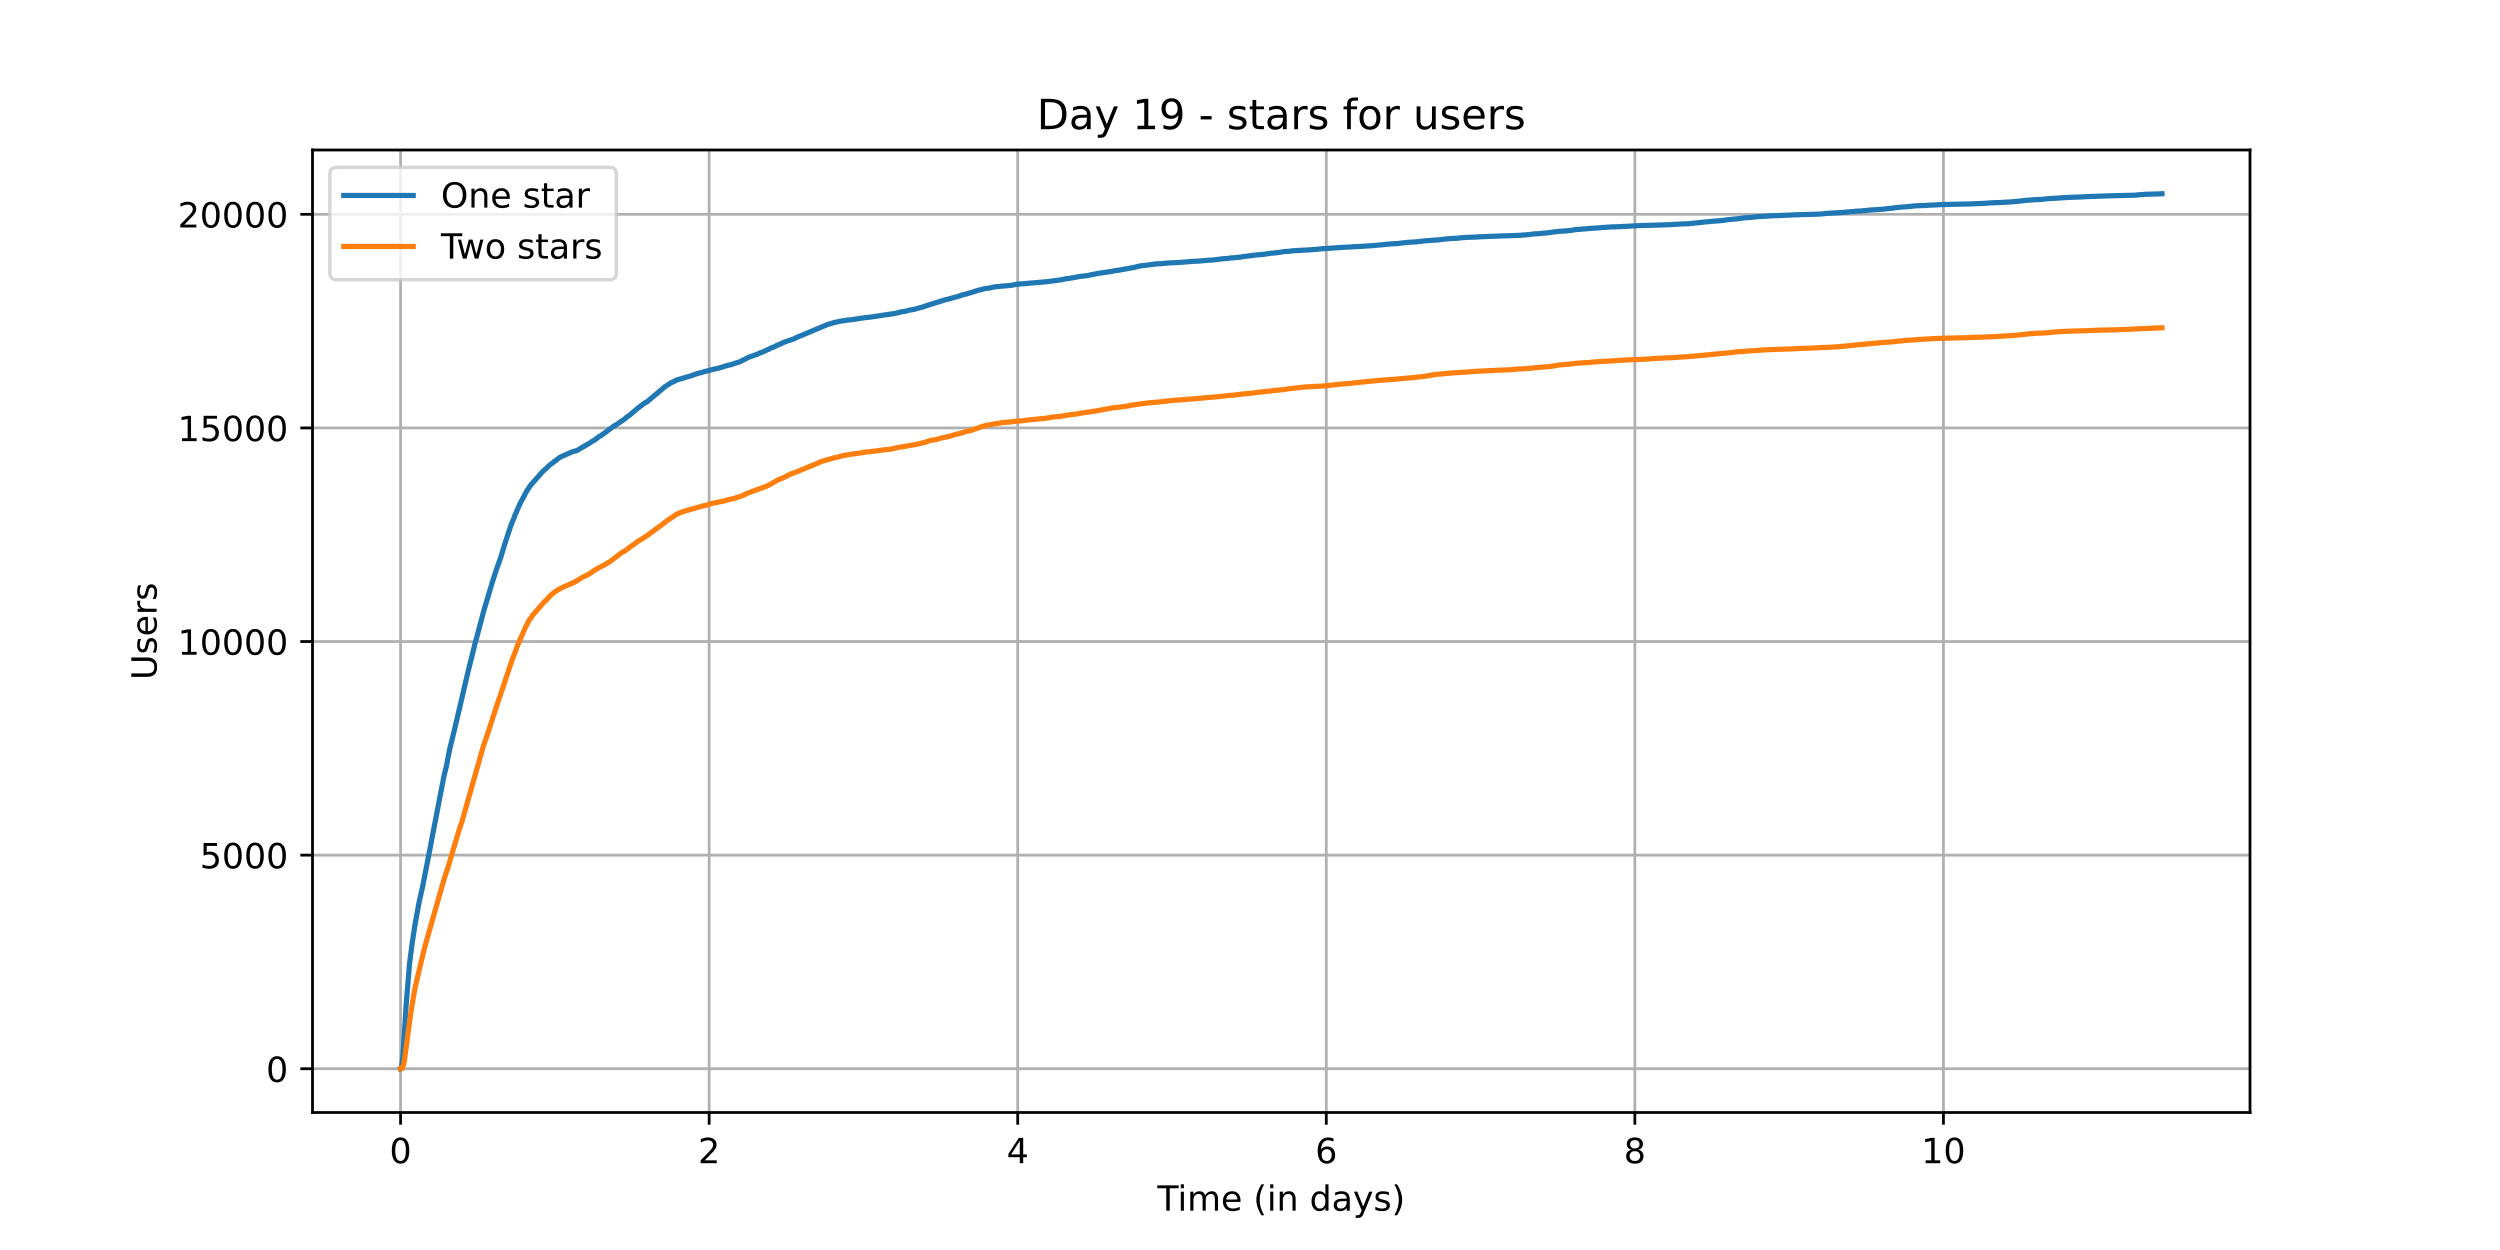 <?xml version="1.0" encoding="utf-8" standalone="no"?>
<!DOCTYPE svg PUBLIC "-//W3C//DTD SVG 1.1//EN"
  "http://www.w3.org/Graphics/SVG/1.1/DTD/svg11.dtd">
<!-- Created with matplotlib (https://matplotlib.org/) -->
<svg height="360pt" version="1.1" viewBox="0 0 720 360" width="720pt" xmlns="http://www.w3.org/2000/svg" xmlns:xlink="http://www.w3.org/1999/xlink">
 <defs>
  <style type="text/css">*{stroke-linecap:butt;stroke-linejoin:round;}</style>
 </defs>
 <g id="figure_1">
  <g id="patch_1">
   <path d="M 0 360 
L 720 360 
L 720 0 
L 0 0 
z
" style="fill:#ffffff;"/>
  </g>
  <g id="axes_1">
   <g id="patch_2">
    <path d="M 90 320.4 
L 648 320.4 
L 648 43.2 
L 90 43.2 
z
" style="fill:#ffffff;"/>
   </g>
   <g id="matplotlib.axis_1">
    <g id="xtick_1">
     <g id="line2d_1">
      <path clip-path="url(#p261e114bd3)" d="M 115.364 320.4 
L 115.364 43.2 
" style="fill:none;stroke:#b0b0b0;stroke-linecap:square;stroke-width:0.8;"/>
     </g>
     <g id="line2d_2">
      <defs>
       <path d="M 0 0 
L 0 3.5 
" id="m11e924bb83" style="stroke:#000000;stroke-width:0.8;"/>
      </defs>
      <g>
       <use style="stroke:#000000;stroke-width:0.8;" x="115.364" xlink:href="#m11e924bb83" y="320.4"/>
      </g>
     </g>
     <g id="text_1">
      <!-- 0 -->
      <g transform="translate(112.182 334.998)scale(0.1 -0.1)">
       <defs>
        <path d="M 31.781 66.406 
Q 24.172 66.406 20.328 58.906 
Q 16.5 51.422 16.5 36.375 
Q 16.5 21.391 20.328 13.891 
Q 24.172 6.391 31.781 6.391 
Q 39.453 6.391 43.281 13.891 
Q 47.125 21.391 47.125 36.375 
Q 47.125 51.422 43.281 58.906 
Q 39.453 66.406 31.781 66.406 
z
M 31.781 74.219 
Q 44.047 74.219 50.516 64.516 
Q 56.984 54.828 56.984 36.375 
Q 56.984 17.969 50.516 8.266 
Q 44.047 -1.422 31.781 -1.422 
Q 19.531 -1.422 13.062 8.266 
Q 6.594 17.969 6.594 36.375 
Q 6.594 54.828 13.062 64.516 
Q 19.531 74.219 31.781 74.219 
z
" id="DejaVuSans-48"/>
       </defs>
       <use xlink:href="#DejaVuSans-48"/>
      </g>
     </g>
    </g>
    <g id="xtick_2">
     <g id="line2d_3">
      <path clip-path="url(#p261e114bd3)" d="M 204.232 320.4 
L 204.232 43.2 
" style="fill:none;stroke:#b0b0b0;stroke-linecap:square;stroke-width:0.8;"/>
     </g>
     <g id="line2d_4">
      <g>
       <use style="stroke:#000000;stroke-width:0.8;" x="204.232" xlink:href="#m11e924bb83" y="320.4"/>
      </g>
     </g>
     <g id="text_2">
      <!-- 2 -->
      <g transform="translate(201.051 334.998)scale(0.1 -0.1)">
       <defs>
        <path d="M 19.188 8.297 
L 53.609 8.297 
L 53.609 0 
L 7.328 0 
L 7.328 8.297 
Q 12.938 14.109 22.625 23.891 
Q 32.328 33.688 34.812 36.531 
Q 39.547 41.844 41.422 45.531 
Q 43.312 49.219 43.312 52.781 
Q 43.312 58.594 39.234 62.25 
Q 35.156 65.922 28.609 65.922 
Q 23.969 65.922 18.812 64.312 
Q 13.672 62.703 7.812 59.422 
L 7.812 69.391 
Q 13.766 71.781 18.938 73 
Q 24.125 74.219 28.422 74.219 
Q 39.75 74.219 46.484 68.547 
Q 53.219 62.891 53.219 53.422 
Q 53.219 48.922 51.531 44.891 
Q 49.859 40.875 45.406 35.406 
Q 44.188 33.984 37.641 27.219 
Q 31.109 20.453 19.188 8.297 
z
" id="DejaVuSans-50"/>
       </defs>
       <use xlink:href="#DejaVuSans-50"/>
      </g>
     </g>
    </g>
    <g id="xtick_3">
     <g id="line2d_5">
      <path clip-path="url(#p261e114bd3)" d="M 293.101 320.4 
L 293.101 43.2 
" style="fill:none;stroke:#b0b0b0;stroke-linecap:square;stroke-width:0.8;"/>
     </g>
     <g id="line2d_6">
      <g>
       <use style="stroke:#000000;stroke-width:0.8;" x="293.101" xlink:href="#m11e924bb83" y="320.4"/>
      </g>
     </g>
     <g id="text_3">
      <!-- 4 -->
      <g transform="translate(289.92 334.998)scale(0.1 -0.1)">
       <defs>
        <path d="M 37.797 64.312 
L 12.891 25.391 
L 37.797 25.391 
z
M 35.203 72.906 
L 47.609 72.906 
L 47.609 25.391 
L 58.016 25.391 
L 58.016 17.188 
L 47.609 17.188 
L 47.609 0 
L 37.797 0 
L 37.797 17.188 
L 4.891 17.188 
L 4.891 26.703 
z
" id="DejaVuSans-52"/>
       </defs>
       <use xlink:href="#DejaVuSans-52"/>
      </g>
     </g>
    </g>
    <g id="xtick_4">
     <g id="line2d_7">
      <path clip-path="url(#p261e114bd3)" d="M 381.97 320.4 
L 381.97 43.2 
" style="fill:none;stroke:#b0b0b0;stroke-linecap:square;stroke-width:0.8;"/>
     </g>
     <g id="line2d_8">
      <g>
       <use style="stroke:#000000;stroke-width:0.8;" x="381.97" xlink:href="#m11e924bb83" y="320.4"/>
      </g>
     </g>
     <g id="text_4">
      <!-- 6 -->
      <g transform="translate(378.789 334.998)scale(0.1 -0.1)">
       <defs>
        <path d="M 33.016 40.375 
Q 26.375 40.375 22.484 35.828 
Q 18.609 31.297 18.609 23.391 
Q 18.609 15.531 22.484 10.953 
Q 26.375 6.391 33.016 6.391 
Q 39.656 6.391 43.531 10.953 
Q 47.406 15.531 47.406 23.391 
Q 47.406 31.297 43.531 35.828 
Q 39.656 40.375 33.016 40.375 
z
M 52.594 71.297 
L 52.594 62.312 
Q 48.875 64.062 45.094 64.984 
Q 41.312 65.922 37.594 65.922 
Q 27.828 65.922 22.672 59.328 
Q 17.531 52.734 16.797 39.406 
Q 19.672 43.656 24.016 45.922 
Q 28.375 48.188 33.594 48.188 
Q 44.578 48.188 50.953 41.516 
Q 57.328 34.859 57.328 23.391 
Q 57.328 12.156 50.688 5.359 
Q 44.047 -1.422 33.016 -1.422 
Q 20.359 -1.422 13.672 8.266 
Q 6.984 17.969 6.984 36.375 
Q 6.984 53.656 15.188 63.938 
Q 23.391 74.219 37.203 74.219 
Q 40.922 74.219 44.703 73.484 
Q 48.484 72.75 52.594 71.297 
z
" id="DejaVuSans-54"/>
       </defs>
       <use xlink:href="#DejaVuSans-54"/>
      </g>
     </g>
    </g>
    <g id="xtick_5">
     <g id="line2d_9">
      <path clip-path="url(#p261e114bd3)" d="M 470.839 320.4 
L 470.839 43.2 
" style="fill:none;stroke:#b0b0b0;stroke-linecap:square;stroke-width:0.8;"/>
     </g>
     <g id="line2d_10">
      <g>
       <use style="stroke:#000000;stroke-width:0.8;" x="470.839" xlink:href="#m11e924bb83" y="320.4"/>
      </g>
     </g>
     <g id="text_5">
      <!-- 8 -->
      <g transform="translate(467.658 334.998)scale(0.1 -0.1)">
       <defs>
        <path d="M 31.781 34.625 
Q 24.75 34.625 20.719 30.859 
Q 16.703 27.094 16.703 20.516 
Q 16.703 13.922 20.719 10.156 
Q 24.75 6.391 31.781 6.391 
Q 38.812 6.391 42.859 10.172 
Q 46.922 13.969 46.922 20.516 
Q 46.922 27.094 42.891 30.859 
Q 38.875 34.625 31.781 34.625 
z
M 21.922 38.812 
Q 15.578 40.375 12.031 44.719 
Q 8.5 49.078 8.5 55.328 
Q 8.5 64.062 14.719 69.141 
Q 20.953 74.219 31.781 74.219 
Q 42.672 74.219 48.875 69.141 
Q 55.078 64.062 55.078 55.328 
Q 55.078 49.078 51.531 44.719 
Q 48 40.375 41.703 38.812 
Q 48.828 37.156 52.797 32.312 
Q 56.781 27.484 56.781 20.516 
Q 56.781 9.906 50.312 4.234 
Q 43.844 -1.422 31.781 -1.422 
Q 19.734 -1.422 13.25 4.234 
Q 6.781 9.906 6.781 20.516 
Q 6.781 27.484 10.781 32.312 
Q 14.797 37.156 21.922 38.812 
z
M 18.312 54.391 
Q 18.312 48.734 21.844 45.562 
Q 25.391 42.391 31.781 42.391 
Q 38.141 42.391 41.719 45.562 
Q 45.312 48.734 45.312 54.391 
Q 45.312 60.062 41.719 63.234 
Q 38.141 66.406 31.781 66.406 
Q 25.391 66.406 21.844 63.234 
Q 18.312 60.062 18.312 54.391 
z
" id="DejaVuSans-56"/>
       </defs>
       <use xlink:href="#DejaVuSans-56"/>
      </g>
     </g>
    </g>
    <g id="xtick_6">
     <g id="line2d_11">
      <path clip-path="url(#p261e114bd3)" d="M 559.708 320.4 
L 559.708 43.2 
" style="fill:none;stroke:#b0b0b0;stroke-linecap:square;stroke-width:0.8;"/>
     </g>
     <g id="line2d_12">
      <g>
       <use style="stroke:#000000;stroke-width:0.8;" x="559.708" xlink:href="#m11e924bb83" y="320.4"/>
      </g>
     </g>
     <g id="text_6">
      <!-- 10 -->
      <g transform="translate(553.345 334.998)scale(0.1 -0.1)">
       <defs>
        <path d="M 12.406 8.297 
L 28.516 8.297 
L 28.516 63.922 
L 10.984 60.406 
L 10.984 69.391 
L 28.422 72.906 
L 38.281 72.906 
L 38.281 8.297 
L 54.391 8.297 
L 54.391 0 
L 12.406 0 
z
" id="DejaVuSans-49"/>
       </defs>
       <use xlink:href="#DejaVuSans-49"/>
       <use x="63.623" xlink:href="#DejaVuSans-48"/>
      </g>
     </g>
    </g>
    <g id="text_7">
     <!-- Time (in days) -->
     <g transform="translate(333.327 348.677)scale(0.1 -0.1)">
      <defs>
       <path d="M -0.297 72.906 
L 61.375 72.906 
L 61.375 64.594 
L 35.5 64.594 
L 35.5 0 
L 25.594 0 
L 25.594 64.594 
L -0.297 64.594 
z
" id="DejaVuSans-84"/>
       <path d="M 9.422 54.688 
L 18.406 54.688 
L 18.406 0 
L 9.422 0 
z
M 9.422 75.984 
L 18.406 75.984 
L 18.406 64.594 
L 9.422 64.594 
z
" id="DejaVuSans-105"/>
       <path d="M 52 44.188 
Q 55.375 50.25 60.062 53.125 
Q 64.75 56 71.094 56 
Q 79.641 56 84.281 50.016 
Q 88.922 44.047 88.922 33.016 
L 88.922 0 
L 79.891 0 
L 79.891 32.719 
Q 79.891 40.578 77.094 44.375 
Q 74.312 48.188 68.609 48.188 
Q 61.625 48.188 57.562 43.547 
Q 53.516 38.922 53.516 30.906 
L 53.516 0 
L 44.484 0 
L 44.484 32.719 
Q 44.484 40.625 41.703 44.406 
Q 38.922 48.188 33.109 48.188 
Q 26.219 48.188 22.156 43.531 
Q 18.109 38.875 18.109 30.906 
L 18.109 0 
L 9.078 0 
L 9.078 54.688 
L 18.109 54.688 
L 18.109 46.188 
Q 21.188 51.219 25.484 53.609 
Q 29.781 56 35.688 56 
Q 41.656 56 45.828 52.969 
Q 50 49.953 52 44.188 
z
" id="DejaVuSans-109"/>
       <path d="M 56.203 29.594 
L 56.203 25.203 
L 14.891 25.203 
Q 15.484 15.922 20.484 11.062 
Q 25.484 6.203 34.422 6.203 
Q 39.594 6.203 44.453 7.469 
Q 49.312 8.734 54.109 11.281 
L 54.109 2.781 
Q 49.266 0.734 44.188 -0.344 
Q 39.109 -1.422 33.891 -1.422 
Q 20.797 -1.422 13.156 6.188 
Q 5.516 13.812 5.516 26.812 
Q 5.516 40.234 12.766 48.109 
Q 20.016 56 32.328 56 
Q 43.359 56 49.781 48.891 
Q 56.203 41.797 56.203 29.594 
z
M 47.219 32.234 
Q 47.125 39.594 43.094 43.984 
Q 39.062 48.391 32.422 48.391 
Q 24.906 48.391 20.391 44.141 
Q 15.875 39.891 15.188 32.172 
z
" id="DejaVuSans-101"/>
       <path id="DejaVuSans-32"/>
       <path d="M 31 75.875 
Q 24.469 64.656 21.281 53.656 
Q 18.109 42.672 18.109 31.391 
Q 18.109 20.125 21.312 9.062 
Q 24.516 -2 31 -13.188 
L 23.188 -13.188 
Q 15.875 -1.703 12.234 9.375 
Q 8.594 20.453 8.594 31.391 
Q 8.594 42.281 12.203 53.312 
Q 15.828 64.359 23.188 75.875 
z
" id="DejaVuSans-40"/>
       <path d="M 54.891 33.016 
L 54.891 0 
L 45.906 0 
L 45.906 32.719 
Q 45.906 40.484 42.875 44.328 
Q 39.844 48.188 33.797 48.188 
Q 26.516 48.188 22.312 43.547 
Q 18.109 38.922 18.109 30.906 
L 18.109 0 
L 9.078 0 
L 9.078 54.688 
L 18.109 54.688 
L 18.109 46.188 
Q 21.344 51.125 25.703 53.562 
Q 30.078 56 35.797 56 
Q 45.219 56 50.047 50.172 
Q 54.891 44.344 54.891 33.016 
z
" id="DejaVuSans-110"/>
       <path d="M 45.406 46.391 
L 45.406 75.984 
L 54.391 75.984 
L 54.391 0 
L 45.406 0 
L 45.406 8.203 
Q 42.578 3.328 38.25 0.953 
Q 33.938 -1.422 27.875 -1.422 
Q 17.969 -1.422 11.734 6.484 
Q 5.516 14.406 5.516 27.297 
Q 5.516 40.188 11.734 48.094 
Q 17.969 56 27.875 56 
Q 33.938 56 38.25 53.625 
Q 42.578 51.266 45.406 46.391 
z
M 14.797 27.297 
Q 14.797 17.391 18.875 11.75 
Q 22.953 6.109 30.078 6.109 
Q 37.203 6.109 41.297 11.75 
Q 45.406 17.391 45.406 27.297 
Q 45.406 37.203 41.297 42.844 
Q 37.203 48.484 30.078 48.484 
Q 22.953 48.484 18.875 42.844 
Q 14.797 37.203 14.797 27.297 
z
" id="DejaVuSans-100"/>
       <path d="M 34.281 27.484 
Q 23.391 27.484 19.188 25 
Q 14.984 22.516 14.984 16.5 
Q 14.984 11.719 18.141 8.906 
Q 21.297 6.109 26.703 6.109 
Q 34.188 6.109 38.703 11.406 
Q 43.219 16.703 43.219 25.484 
L 43.219 27.484 
z
M 52.203 31.203 
L 52.203 0 
L 43.219 0 
L 43.219 8.297 
Q 40.141 3.328 35.547 0.953 
Q 30.953 -1.422 24.312 -1.422 
Q 15.922 -1.422 10.953 3.297 
Q 6 8.016 6 15.922 
Q 6 25.141 12.172 29.828 
Q 18.359 34.516 30.609 34.516 
L 43.219 34.516 
L 43.219 35.406 
Q 43.219 41.609 39.141 45 
Q 35.062 48.391 27.688 48.391 
Q 23 48.391 18.547 47.266 
Q 14.109 46.141 10.016 43.891 
L 10.016 52.203 
Q 14.938 54.109 19.578 55.047 
Q 24.219 56 28.609 56 
Q 40.484 56 46.344 49.844 
Q 52.203 43.703 52.203 31.203 
z
" id="DejaVuSans-97"/>
       <path d="M 32.172 -5.078 
Q 28.375 -14.844 24.75 -17.812 
Q 21.141 -20.797 15.094 -20.797 
L 7.906 -20.797 
L 7.906 -13.281 
L 13.188 -13.281 
Q 16.891 -13.281 18.938 -11.516 
Q 21 -9.766 23.484 -3.219 
L 25.094 0.875 
L 2.984 54.688 
L 12.5 54.688 
L 29.594 11.922 
L 46.688 54.688 
L 56.203 54.688 
z
" id="DejaVuSans-121"/>
       <path d="M 44.281 53.078 
L 44.281 44.578 
Q 40.484 46.531 36.375 47.5 
Q 32.281 48.484 27.875 48.484 
Q 21.188 48.484 17.844 46.438 
Q 14.5 44.391 14.5 40.281 
Q 14.5 37.156 16.891 35.375 
Q 19.281 33.594 26.516 31.984 
L 29.594 31.297 
Q 39.156 29.25 43.188 25.516 
Q 47.219 21.781 47.219 15.094 
Q 47.219 7.469 41.188 3.016 
Q 35.156 -1.422 24.609 -1.422 
Q 20.219 -1.422 15.453 -0.562 
Q 10.688 0.297 5.422 2 
L 5.422 11.281 
Q 10.406 8.688 15.234 7.391 
Q 20.062 6.109 24.812 6.109 
Q 31.156 6.109 34.562 8.281 
Q 37.984 10.453 37.984 14.406 
Q 37.984 18.062 35.516 20.016 
Q 33.062 21.969 24.703 23.781 
L 21.578 24.516 
Q 13.234 26.266 9.516 29.906 
Q 5.812 33.547 5.812 39.891 
Q 5.812 47.609 11.281 51.797 
Q 16.75 56 26.812 56 
Q 31.781 56 36.172 55.266 
Q 40.578 54.547 44.281 53.078 
z
" id="DejaVuSans-115"/>
       <path d="M 8.016 75.875 
L 15.828 75.875 
Q 23.141 64.359 26.781 53.312 
Q 30.422 42.281 30.422 31.391 
Q 30.422 20.453 26.781 9.375 
Q 23.141 -1.703 15.828 -13.188 
L 8.016 -13.188 
Q 14.5 -2 17.703 9.062 
Q 20.906 20.125 20.906 31.391 
Q 20.906 42.672 17.703 53.656 
Q 14.5 64.656 8.016 75.875 
z
" id="DejaVuSans-41"/>
      </defs>
      <use xlink:href="#DejaVuSans-84"/>
      <use x="57.959" xlink:href="#DejaVuSans-105"/>
      <use x="85.742" xlink:href="#DejaVuSans-109"/>
      <use x="183.154" xlink:href="#DejaVuSans-101"/>
      <use x="244.678" xlink:href="#DejaVuSans-32"/>
      <use x="276.465" xlink:href="#DejaVuSans-40"/>
      <use x="315.479" xlink:href="#DejaVuSans-105"/>
      <use x="343.262" xlink:href="#DejaVuSans-110"/>
      <use x="406.641" xlink:href="#DejaVuSans-32"/>
      <use x="438.428" xlink:href="#DejaVuSans-100"/>
      <use x="501.904" xlink:href="#DejaVuSans-97"/>
      <use x="563.184" xlink:href="#DejaVuSans-121"/>
      <use x="622.363" xlink:href="#DejaVuSans-115"/>
      <use x="674.463" xlink:href="#DejaVuSans-41"/>
     </g>
    </g>
   </g>
   <g id="matplotlib.axis_2">
    <g id="ytick_1">
     <g id="line2d_13">
      <path clip-path="url(#p261e114bd3)" d="M 90 307.8 
L 648 307.8 
" style="fill:none;stroke:#b0b0b0;stroke-linecap:square;stroke-width:0.8;"/>
     </g>
     <g id="line2d_14">
      <defs>
       <path d="M 0 0 
L -3.5 0 
" id="m752e7d5f6b" style="stroke:#000000;stroke-width:0.8;"/>
      </defs>
      <g>
       <use style="stroke:#000000;stroke-width:0.8;" x="90" xlink:href="#m752e7d5f6b" y="307.8"/>
      </g>
     </g>
     <g id="text_8">
      <!-- 0 -->
      <g transform="translate(76.638 311.599)scale(0.1 -0.1)">
       <use xlink:href="#DejaVuSans-48"/>
      </g>
     </g>
    </g>
    <g id="ytick_2">
     <g id="line2d_15">
      <path clip-path="url(#p261e114bd3)" d="M 90 246.28 
L 648 246.28 
" style="fill:none;stroke:#b0b0b0;stroke-linecap:square;stroke-width:0.8;"/>
     </g>
     <g id="line2d_16">
      <g>
       <use style="stroke:#000000;stroke-width:0.8;" x="90" xlink:href="#m752e7d5f6b" y="246.28"/>
      </g>
     </g>
     <g id="text_9">
      <!-- 5000 -->
      <g transform="translate(57.55 250.079)scale(0.1 -0.1)">
       <defs>
        <path d="M 10.797 72.906 
L 49.516 72.906 
L 49.516 64.594 
L 19.828 64.594 
L 19.828 46.734 
Q 21.969 47.469 24.109 47.828 
Q 26.266 48.188 28.422 48.188 
Q 40.625 48.188 47.75 41.5 
Q 54.891 34.812 54.891 23.391 
Q 54.891 11.625 47.562 5.094 
Q 40.234 -1.422 26.906 -1.422 
Q 22.312 -1.422 17.547 -0.641 
Q 12.797 0.141 7.719 1.703 
L 7.719 11.625 
Q 12.109 9.234 16.797 8.062 
Q 21.484 6.891 26.703 6.891 
Q 35.156 6.891 40.078 11.328 
Q 45.016 15.766 45.016 23.391 
Q 45.016 31 40.078 35.438 
Q 35.156 39.891 26.703 39.891 
Q 22.75 39.891 18.812 39.016 
Q 14.891 38.141 10.797 36.281 
z
" id="DejaVuSans-53"/>
       </defs>
       <use xlink:href="#DejaVuSans-53"/>
       <use x="63.623" xlink:href="#DejaVuSans-48"/>
       <use x="127.246" xlink:href="#DejaVuSans-48"/>
       <use x="190.869" xlink:href="#DejaVuSans-48"/>
      </g>
     </g>
    </g>
    <g id="ytick_3">
     <g id="line2d_17">
      <path clip-path="url(#p261e114bd3)" d="M 90 184.759 
L 648 184.759 
" style="fill:none;stroke:#b0b0b0;stroke-linecap:square;stroke-width:0.8;"/>
     </g>
     <g id="line2d_18">
      <g>
       <use style="stroke:#000000;stroke-width:0.8;" x="90" xlink:href="#m752e7d5f6b" y="184.759"/>
      </g>
     </g>
     <g id="text_10">
      <!-- 10000 -->
      <g transform="translate(51.188 188.558)scale(0.1 -0.1)">
       <use xlink:href="#DejaVuSans-49"/>
       <use x="63.623" xlink:href="#DejaVuSans-48"/>
       <use x="127.246" xlink:href="#DejaVuSans-48"/>
       <use x="190.869" xlink:href="#DejaVuSans-48"/>
       <use x="254.492" xlink:href="#DejaVuSans-48"/>
      </g>
     </g>
    </g>
    <g id="ytick_4">
     <g id="line2d_19">
      <path clip-path="url(#p261e114bd3)" d="M 90 123.239 
L 648 123.239 
" style="fill:none;stroke:#b0b0b0;stroke-linecap:square;stroke-width:0.8;"/>
     </g>
     <g id="line2d_20">
      <g>
       <use style="stroke:#000000;stroke-width:0.8;" x="90" xlink:href="#m752e7d5f6b" y="123.239"/>
      </g>
     </g>
     <g id="text_11">
      <!-- 15000 -->
      <g transform="translate(51.188 127.038)scale(0.1 -0.1)">
       <use xlink:href="#DejaVuSans-49"/>
       <use x="63.623" xlink:href="#DejaVuSans-53"/>
       <use x="127.246" xlink:href="#DejaVuSans-48"/>
       <use x="190.869" xlink:href="#DejaVuSans-48"/>
       <use x="254.492" xlink:href="#DejaVuSans-48"/>
      </g>
     </g>
    </g>
    <g id="ytick_5">
     <g id="line2d_21">
      <path clip-path="url(#p261e114bd3)" d="M 90 61.718 
L 648 61.718 
" style="fill:none;stroke:#b0b0b0;stroke-linecap:square;stroke-width:0.8;"/>
     </g>
     <g id="line2d_22">
      <g>
       <use style="stroke:#000000;stroke-width:0.8;" x="90" xlink:href="#m752e7d5f6b" y="61.718"/>
      </g>
     </g>
     <g id="text_12">
      <!-- 20000 -->
      <g transform="translate(51.188 65.517)scale(0.1 -0.1)">
       <use xlink:href="#DejaVuSans-50"/>
       <use x="63.623" xlink:href="#DejaVuSans-48"/>
       <use x="127.246" xlink:href="#DejaVuSans-48"/>
       <use x="190.869" xlink:href="#DejaVuSans-48"/>
       <use x="254.492" xlink:href="#DejaVuSans-48"/>
      </g>
     </g>
    </g>
    <g id="text_13">
     <!-- Users -->
     <g transform="translate(45.108 195.801)rotate(-90)scale(0.1 -0.1)">
      <defs>
       <path d="M 8.688 72.906 
L 18.609 72.906 
L 18.609 28.609 
Q 18.609 16.891 22.844 11.734 
Q 27.094 6.594 36.625 6.594 
Q 46.094 6.594 50.344 11.734 
Q 54.594 16.891 54.594 28.609 
L 54.594 72.906 
L 64.5 72.906 
L 64.5 27.391 
Q 64.5 13.141 57.438 5.859 
Q 50.391 -1.422 36.625 -1.422 
Q 22.797 -1.422 15.734 5.859 
Q 8.688 13.141 8.688 27.391 
z
" id="DejaVuSans-85"/>
       <path d="M 41.109 46.297 
Q 39.594 47.172 37.812 47.578 
Q 36.031 48 33.891 48 
Q 26.266 48 22.188 43.047 
Q 18.109 38.094 18.109 28.812 
L 18.109 0 
L 9.078 0 
L 9.078 54.688 
L 18.109 54.688 
L 18.109 46.188 
Q 20.953 51.172 25.484 53.578 
Q 30.031 56 36.531 56 
Q 37.453 56 38.578 55.875 
Q 39.703 55.766 41.062 55.516 
z
" id="DejaVuSans-114"/>
      </defs>
      <use xlink:href="#DejaVuSans-85"/>
      <use x="73.193" xlink:href="#DejaVuSans-115"/>
      <use x="125.293" xlink:href="#DejaVuSans-101"/>
      <use x="186.816" xlink:href="#DejaVuSans-114"/>
      <use x="227.93" xlink:href="#DejaVuSans-115"/>
     </g>
    </g>
   </g>
   <g id="line2d_23">
    <path clip-path="url(#p261e114bd3)" d="M 115.364 307.8 
L 115.576 307.726 
L 115.668 307.529 
L 116.035 304.269 
L 116.402 298.646 
L 116.953 289.651 
L 117.932 277.643 
L 118.696 271.712 
L 118.971 269.891 
L 119.339 267.43 
L 119.675 265.449 
L 120.714 259.777 
L 121.693 255.434 
L 123.864 244.323 
L 124.292 242.01 
L 125.576 235.39 
L 125.913 233.631 
L 126.433 230.887 
L 127.871 223.48 
L 128.482 220.982 
L 128.574 220.749 
L 128.971 218.46 
L 129.491 215.839 
L 130.653 211.102 
L 130.714 210.905 
L 134.934 192.868 
L 135.331 191.305 
L 135.638 190.099 
L 136.494 186.617 
L 136.769 185.485 
L 137.137 184.082 
L 137.259 183.726 
L 139.339 175.876 
L 140.011 173.636 
L 141.754 167.779 
L 142.825 164.47 
L 143.344 162.956 
L 143.528 162.476 
L 143.895 161.394 
L 144.109 160.877 
L 145.363 156.718 
L 146.922 151.981 
L 147.167 151.23 
L 147.412 150.665 
L 147.748 149.816 
L 147.962 149.385 
L 148.299 148.401 
L 149.95 144.66 
L 150.011 144.586 
L 150.225 144.18 
L 151.754 141.326 
L 151.907 141.067 
L 153.008 139.492 
L 153.191 139.345 
L 153.497 138.976 
L 156.28 135.801 
L 156.586 135.567 
L 156.952 135.174 
L 157.32 134.915 
L 158.176 134.042 
L 158.329 133.931 
L 161.173 131.765 
L 161.387 131.655 
L 161.845 131.421 
L 164.567 130.227 
L 164.751 130.141 
L 165.148 130.031 
L 166.065 129.772 
L 166.34 129.674 
L 166.524 129.551 
L 166.677 129.452 
L 167.411 128.997 
L 168.114 128.603 
L 168.726 128.246 
L 169.459 127.84 
L 170.591 127.078 
L 171.386 126.672 
L 171.723 126.315 
L 172.182 126.019 
L 172.334 125.872 
L 172.488 125.773 
L 172.763 125.589 
L 173.099 125.478 
L 173.282 125.318 
L 173.558 125.084 
L 173.741 124.986 
L 176.555 122.882 
L 176.768 122.771 
L 177.074 122.537 
L 177.319 122.439 
L 178.573 121.578 
L 178.939 121.319 
L 179.948 120.643 
L 180.071 120.532 
L 180.407 120.175 
L 180.743 119.941 
L 181.019 119.781 
L 181.202 119.683 
L 183.466 117.739 
L 183.619 117.616 
L 185.882 115.905 
L 186.249 115.795 
L 190.714 112.042 
L 191.203 111.611 
L 191.356 111.464 
L 191.509 111.378 
L 191.937 111.095 
L 192.763 110.565 
L 193.191 110.282 
L 193.405 110.147 
L 193.711 110.049 
L 194.108 109.864 
L 194.322 109.753 
L 194.658 109.52 
L 195.974 109.114 
L 196.463 109.003 
L 197.992 108.511 
L 198.512 108.4 
L 200.958 107.539 
L 201.417 107.453 
L 201.6 107.391 
L 202.273 107.231 
L 202.609 107.12 
L 202.823 107.022 
L 203.374 106.911 
L 204.261 106.665 
L 204.627 106.567 
L 204.78 106.53 
L 205.178 106.419 
L 205.423 106.345 
L 206.035 106.234 
L 206.585 106.124 
L 207.044 106.013 
L 208.267 105.644 
L 208.542 105.533 
L 208.725 105.484 
L 209.031 105.373 
L 209.857 105.152 
L 210.529 105.066 
L 210.744 104.918 
L 211.141 104.807 
L 212.639 104.327 
L 213.037 104.217 
L 213.587 103.909 
L 213.74 103.835 
L 214.966 103.232 
L 215.516 102.925 
L 217.779 102.125 
L 218.177 102.014 
L 218.789 101.645 
L 219.247 101.534 
L 219.431 101.46 
L 219.706 101.35 
L 221.112 100.673 
L 221.265 100.636 
L 221.54 100.525 
L 221.938 100.255 
L 222.121 100.181 
L 222.458 100.07 
L 222.733 99.972 
L 223.069 99.861 
L 223.344 99.701 
L 223.926 99.356 
L 224.384 99.246 
L 225.944 98.495 
L 226.188 98.434 
L 226.464 98.323 
L 228.084 97.782 
L 228.42 97.683 
L 228.757 97.535 
L 229.002 97.425 
L 229.277 97.252 
L 237.904 93.635 
L 238.118 93.537 
L 239.311 93.168 
L 239.739 93.057 
L 240.045 92.946 
L 240.504 92.835 
L 241.085 92.712 
L 241.544 92.614 
L 241.789 92.552 
L 242.37 92.429 
L 243.379 92.319 
L 244.022 92.171 
L 245.337 92.072 
L 245.551 92.036 
L 246.285 91.925 
L 246.499 91.888 
L 247.233 91.777 
L 247.752 91.679 
L 248.609 91.568 
L 249.067 91.494 
L 250.26 91.383 
L 250.688 91.322 
L 251.453 91.211 
L 251.667 91.162 
L 252.554 91.064 
L 252.798 90.99 
L 253.777 90.879 
L 254.358 90.756 
L 255.245 90.645 
L 255.765 90.547 
L 256.712 90.436 
L 257.14 90.374 
L 257.66 90.264 
L 258.119 90.19 
L 258.547 90.079 
L 259.25 89.907 
L 259.709 89.796 
L 260.198 89.71 
L 260.932 89.599 
L 261.88 89.329 
L 262.461 89.218 
L 262.859 89.169 
L 263.409 89.058 
L 264.479 88.738 
L 264.968 88.627 
L 265.886 88.369 
L 266.13 88.27 
L 266.344 88.221 
L 266.589 88.135 
L 266.803 88.037 
L 268.149 87.618 
L 268.515 87.508 
L 270.045 87.015 
L 270.565 86.905 
L 270.993 86.696 
L 271.513 86.597 
L 271.88 86.437 
L 272.247 86.326 
L 272.828 86.203 
L 273.317 86.093 
L 273.47 86.043 
L 274.479 85.748 
L 274.908 85.637 
L 275.642 85.453 
L 276.009 85.342 
L 276.285 85.244 
L 276.651 85.133 
L 276.866 84.998 
L 277.477 84.862 
L 277.936 84.752 
L 278.701 84.555 
L 279.007 84.444 
L 279.894 84.198 
L 280.231 84.087 
L 281.699 83.607 
L 282.25 83.496 
L 283.198 83.226 
L 283.718 83.115 
L 284.146 83.054 
L 285.033 82.943 
L 285.767 82.758 
L 286.287 82.648 
L 286.685 82.598 
L 287.939 82.488 
L 288.398 82.414 
L 289.927 82.303 
L 290.294 82.266 
L 291.425 82.155 
L 292.067 82.008 
L 292.648 81.897 
L 293.077 81.835 
L 294.606 81.725 
L 294.941 81.7 
L 296.195 81.589 
L 296.624 81.528 
L 298.274 81.417 
L 298.642 81.38 
L 299.834 81.269 
L 300.201 81.233 
L 301.546 81.122 
L 301.914 81.085 
L 302.74 80.974 
L 303.198 80.9 
L 304.146 80.79 
L 304.605 80.716 
L 305.4 80.617 
L 305.614 80.568 
L 306.226 80.457 
L 306.931 80.285 
L 307.902 80.187 
L 308.116 80.137 
L 308.789 80.027 
L 309.217 79.965 
L 309.768 79.854 
L 310.41 79.707 
L 311.296 79.596 
L 311.725 79.535 
L 312.642 79.424 
L 312.978 79.399 
L 313.62 79.289 
L 314.385 79.092 
L 314.996 79.006 
L 315.18 78.956 
L 315.761 78.846 
L 316.372 78.71 
L 317.259 78.599 
L 317.687 78.538 
L 318.421 78.427 
L 318.971 78.316 
L 319.92 78.218 
L 320.165 78.144 
L 320.777 78.033 
L 321.021 77.96 
L 321.969 77.849 
L 322.398 77.787 
L 323.04 77.677 
L 323.285 77.615 
L 323.805 77.517 
L 324.569 77.406 
L 325.12 77.295 
L 325.702 77.197 
L 325.946 77.123 
L 326.65 77.012 
L 327.537 76.766 
L 328.088 76.655 
L 328.638 76.545 
L 329.618 76.446 
L 329.832 76.409 
L 330.841 76.299 
L 331.331 76.212 
L 332.371 76.102 
L 332.615 76.028 
L 334.604 75.917 
L 334.971 75.88 
L 336.164 75.77 
L 336.377 75.733 
L 339.038 75.622 
L 339.405 75.585 
L 341.086 75.474 
L 341.423 75.45 
L 342.646 75.351 
L 342.83 75.302 
L 345.337 75.191 
L 345.551 75.154 
L 347.049 75.044 
L 347.477 74.982 
L 349.404 74.871 
L 349.832 74.81 
L 350.719 74.699 
L 351.055 74.674 
L 351.82 74.564 
L 352.218 74.515 
L 353.868 74.404 
L 354.144 74.318 
L 355.581 74.207 
L 355.917 74.182 
L 356.957 74.072 
L 357.324 74.035 
L 357.874 73.924 
L 358.272 73.875 
L 359.189 73.764 
L 359.618 73.702 
L 360.535 73.604 
L 360.779 73.542 
L 361.85 73.432 
L 362.217 73.395 
L 363.624 73.284 
L 364.021 73.235 
L 364.817 73.124 
L 365.276 73.05 
L 365.948 72.94 
L 366.254 72.927 
L 367.233 72.829 
L 367.447 72.792 
L 368.518 72.681 
L 368.732 72.632 
L 369.467 72.521 
L 369.925 72.447 
L 371.7 72.337 
L 372.25 72.226 
L 374.391 72.115 
L 374.758 72.078 
L 377.175 71.968 
L 377.572 71.918 
L 379.224 71.808 
L 379.621 71.758 
L 380.692 71.648 
L 381.058 71.611 
L 382.954 71.5 
L 383.26 71.488 
L 384.606 71.377 
L 384.911 71.365 
L 386.41 71.254 
L 386.746 71.229 
L 389.315 71.119 
L 389.713 71.069 
L 392.037 70.959 
L 392.374 70.934 
L 393.994 70.823 
L 394.3 70.811 
L 395.798 70.7 
L 396.196 70.651 
L 397.511 70.54 
L 397.817 70.528 
L 398.765 70.417 
L 399.131 70.38 
L 400.232 70.27 
L 400.569 70.245 
L 402.678 70.134 
L 403.198 70.036 
L 404.299 69.937 
L 404.513 69.888 
L 405.645 69.777 
L 405.951 69.765 
L 407.877 69.654 
L 408.306 69.593 
L 409.315 69.482 
L 409.682 69.445 
L 410.631 69.334 
L 410.967 69.31 
L 412.466 69.199 
L 412.803 69.175 
L 414.576 69.064 
L 415.035 68.99 
L 415.861 68.892 
L 416.076 68.842 
L 417.544 68.732 
L 417.911 68.695 
L 420.144 68.584 
L 420.694 68.473 
L 422.62 68.362 
L 422.926 68.35 
L 425.525 68.252 
L 425.709 68.227 
L 428.155 68.116 
L 428.491 68.092 
L 431.58 67.993 
L 431.763 67.969 
L 435.586 67.858 
L 435.892 67.846 
L 438.154 67.747 
L 438.369 67.71 
L 438.675 67.698 
L 440.081 67.587 
L 440.479 67.538 
L 441.335 67.427 
L 441.732 67.378 
L 443.536 67.267 
L 443.965 67.206 
L 445.31 67.095 
L 445.677 67.058 
L 446.503 66.948 
L 446.992 66.861 
L 447.91 66.751 
L 448.277 66.714 
L 449.225 66.603 
L 449.531 66.591 
L 451.336 66.48 
L 451.55 66.443 
L 452.59 66.332 
L 452.804 66.295 
L 453.415 66.197 
L 453.66 66.135 
L 455.22 66.025 
L 455.618 65.975 
L 457.208 65.865 
L 457.666 65.791 
L 459.746 65.68 
L 460.112 65.643 
L 461.397 65.533 
L 461.764 65.496 
L 463.629 65.385 
L 463.965 65.36 
L 466.962 65.262 
L 467.146 65.237 
L 469.562 65.126 
L 469.959 65.077 
L 472.314 64.967 
L 472.62 64.954 
L 476.871 64.844 
L 477.207 64.819 
L 481.183 64.708 
L 481.58 64.659 
L 483.661 64.548 
L 484.027 64.511 
L 486.535 64.425 
L 486.719 64.376 
L 487.942 64.265 
L 488.095 64.228 
L 489.257 64.118 
L 489.624 64.081 
L 490.694 63.97 
L 491.122 63.908 
L 492.621 63.798 
L 492.835 63.761 
L 494.211 63.65 
L 494.548 63.625 
L 495.863 63.515 
L 496.077 63.478 
L 496.994 63.379 
L 497.239 63.305 
L 498.523 63.195 
L 498.737 63.158 
L 499.93 63.047 
L 500.267 63.022 
L 501.154 62.912 
L 501.612 62.838 
L 502.499 62.727 
L 502.683 62.703 
L 504.426 62.616 
L 504.61 62.567 
L 505.557 62.457 
L 505.955 62.407 
L 507.912 62.309 
L 508.096 62.284 
L 509.961 62.174 
L 510.267 62.161 
L 513.172 62.05 
L 513.509 62.026 
L 515.986 61.927 
L 516.201 61.891 
L 519.87 61.78 
L 520.176 61.767 
L 524.213 61.657 
L 524.58 61.62 
L 525.589 61.509 
L 525.772 61.484 
L 527.546 61.374 
L 527.883 61.349 
L 530.177 61.238 
L 530.574 61.189 
L 531.981 61.078 
L 532.195 61.029 
L 533.939 60.919 
L 534.183 60.857 
L 534.519 60.832 
L 536.324 60.734 
L 536.538 60.697 
L 537.7 60.611 
L 537.884 60.549 
L 539.506 60.439 
L 539.842 60.414 
L 541.494 60.303 
L 541.8 60.291 
L 542.993 60.18 
L 543.453 60.106 
L 544.646 59.996 
L 544.829 59.971 
L 545.503 59.873 
L 545.717 59.836 
L 546.787 59.725 
L 547.154 59.688 
L 548.47 59.577 
L 548.775 59.565 
L 550.03 59.454 
L 550.366 59.43 
L 551.284 59.319 
L 551.681 59.27 
L 554.923 59.171 
L 555.168 59.11 
L 557.859 58.999 
L 558.042 58.974 
L 561.254 58.864 
L 561.559 58.851 
L 567.186 58.741 
L 567.523 58.716 
L 570.489 58.605 
L 570.795 58.593 
L 572.722 58.482 
L 572.936 58.445 
L 573.273 58.421 
L 576.33 58.31 
L 576.667 58.285 
L 578.655 58.175 
L 578.991 58.15 
L 580.306 58.039 
L 580.704 57.99 
L 582.08 57.879 
L 582.478 57.83 
L 583.273 57.719 
L 583.609 57.695 
L 585.138 57.584 
L 585.505 57.547 
L 587.738 57.436 
L 588.105 57.4 
L 589.268 57.289 
L 589.697 57.227 
L 591.471 57.117 
L 591.777 57.104 
L 593.521 56.993 
L 593.888 56.957 
L 595.998 56.846 
L 596.304 56.834 
L 599.454 56.723 
L 599.638 56.698 
L 602.115 56.587 
L 602.421 56.575 
L 605.846 56.464 
L 606.182 56.44 
L 610.189 56.329 
L 610.494 56.317 
L 615.113 56.206 
L 615.602 56.12 
L 617.376 56.009 
L 617.774 55.96 
L 621.535 55.849 
L 621.841 55.837 
L 622.636 55.8 
L 622.636 55.8 
" style="fill:none;stroke:#1f77b4;stroke-linecap:square;stroke-width:1.5;"/>
   </g>
   <g id="line2d_24">
    <path clip-path="url(#p261e114bd3)" d="M 115.364 307.8 
L 115.76 307.738 
L 116.28 306.471 
L 116.555 304.785 
L 117.473 297.834 
L 118.085 293.269 
L 118.543 290.291 
L 119.124 286.822 
L 119.277 285.911 
L 119.644 283.979 
L 122.213 273.152 
L 122.274 272.992 
L 122.916 270.629 
L 127.565 254.326 
L 127.779 253.539 
L 128.146 252.407 
L 128.635 250.967 
L 129.063 249.712 
L 129.338 248.765 
L 129.675 247.608 
L 129.858 246.944 
L 130.194 245.763 
L 131.601 241.124 
L 131.693 240.915 
L 132.152 239.229 
L 132.213 239.045 
L 132.488 238.245 
L 133.007 236.719 
L 139.155 215.064 
L 139.369 214.461 
L 139.644 213.6 
L 139.95 212.812 
L 143.375 202.256 
L 144.048 200.348 
L 144.384 199.339 
L 144.873 197.888 
L 145.21 196.965 
L 145.485 196.017 
L 146.831 191.994 
L 146.953 191.6 
L 147.473 190.062 
L 147.656 189.582 
L 148.115 188.438 
L 148.207 188.253 
L 148.88 186.346 
L 149.216 185.522 
L 151.418 180.453 
L 151.54 180.317 
L 152.213 178.952 
L 152.518 178.447 
L 152.702 178.226 
L 152.947 177.918 
L 153.344 177.192 
L 153.528 177.02 
L 155.852 174.362 
L 155.943 174.239 
L 156.341 173.796 
L 156.647 173.427 
L 156.891 173.243 
L 157.045 173.07 
L 157.258 172.935 
L 157.32 172.824 
L 157.503 172.652 
L 157.992 172.049 
L 158.849 171.225 
L 159.093 171.028 
L 159.399 170.794 
L 159.674 170.56 
L 159.919 170.363 
L 160.194 170.179 
L 160.408 170.08 
L 161.264 169.539 
L 162.885 168.776 
L 163.16 168.69 
L 165.392 167.669 
L 166.004 167.3 
L 166.218 167.226 
L 166.432 167.09 
L 166.799 166.832 
L 167.472 166.426 
L 167.625 166.315 
L 169.184 165.565 
L 169.337 165.503 
L 169.827 165.196 
L 170.132 164.986 
L 170.347 164.913 
L 170.713 164.519 
L 171.447 164.113 
L 172.304 163.571 
L 173.894 162.809 
L 174.72 162.28 
L 174.934 162.169 
L 175.484 161.861 
L 175.637 161.763 
L 178.481 159.585 
L 178.603 159.474 
L 179.459 158.921 
L 179.734 158.81 
L 181.172 157.789 
L 181.294 157.69 
L 181.752 157.296 
L 181.967 157.186 
L 182.426 156.89 
L 182.578 156.767 
L 182.731 156.657 
L 183.006 156.447 
L 183.282 156.189 
L 183.71 155.906 
L 183.985 155.721 
L 184.719 155.328 
L 185.087 155.057 
L 185.331 154.959 
L 185.759 154.602 
L 185.943 154.503 
L 186.524 154.171 
L 186.768 153.962 
L 189.399 151.993 
L 189.613 151.883 
L 192.518 149.656 
L 192.671 149.545 
L 192.946 149.446 
L 193.069 149.336 
L 193.405 149.09 
L 194.353 148.462 
L 194.475 148.388 
L 194.658 148.228 
L 195.974 147.601 
L 196.157 147.539 
L 197.319 147.182 
L 197.564 147.072 
L 198.328 146.875 
L 198.726 146.764 
L 199.857 146.42 
L 200.194 146.333 
L 200.377 146.272 
L 201.233 146.038 
L 201.845 145.927 
L 202.12 145.767 
L 202.701 145.657 
L 203.221 145.558 
L 203.557 145.448 
L 204.75 145.078 
L 205.147 144.968 
L 205.698 144.857 
L 206.279 144.759 
L 206.463 144.697 
L 207.136 144.537 
L 207.869 144.439 
L 208.114 144.377 
L 208.634 144.279 
L 208.879 144.18 
L 209.184 144.057 
L 209.704 143.946 
L 209.888 143.897 
L 210.254 143.787 
L 210.835 143.663 
L 211.355 143.553 
L 211.63 143.467 
L 213.129 142.974 
L 213.587 142.876 
L 214.11 142.593 
L 214.385 142.482 
L 215.241 142.039 
L 215.394 142.002 
L 215.73 141.892 
L 219.4 140.514 
L 219.675 140.415 
L 220.012 140.28 
L 220.44 140.169 
L 221.754 139.529 
L 222.152 139.345 
L 222.397 139.136 
L 222.794 138.939 
L 222.978 138.828 
L 223.589 138.471 
L 224.017 138.25 
L 224.262 138.139 
L 224.751 137.881 
L 225.241 137.77 
L 226.158 137.315 
L 226.341 137.216 
L 226.616 137.105 
L 226.922 136.896 
L 227.228 136.798 
L 227.534 136.589 
L 227.748 136.478 
L 227.962 136.429 
L 228.268 136.318 
L 228.543 136.232 
L 228.818 136.133 
L 229.124 136.023 
L 235.916 133.217 
L 236.191 133.02 
L 236.528 132.947 
L 236.68 132.848 
L 237.415 132.664 
L 237.751 132.553 
L 237.996 132.479 
L 238.547 132.368 
L 238.852 132.258 
L 239.984 131.925 
L 240.565 131.815 
L 240.748 131.765 
L 241.146 131.655 
L 241.972 131.433 
L 242.34 131.322 
L 242.86 131.224 
L 243.41 131.113 
L 243.624 131.064 
L 244.389 130.953 
L 244.878 130.867 
L 245.49 130.769 
L 245.704 130.732 
L 246.591 130.633 
L 246.805 130.597 
L 247.6 130.486 
L 248.058 130.412 
L 248.792 130.301 
L 249.404 130.166 
L 250.872 130.055 
L 251.392 129.957 
L 252.645 129.846 
L 253.227 129.723 
L 254.174 129.625 
L 254.388 129.575 
L 255.428 129.465 
L 255.734 129.452 
L 256.621 129.366 
L 256.804 129.305 
L 257.569 129.108 
L 257.997 128.997 
L 258.547 128.886 
L 259.128 128.776 
L 259.526 128.726 
L 260.321 128.616 
L 260.535 128.566 
L 261.238 128.456 
L 261.788 128.345 
L 262.461 128.234 
L 262.98 128.136 
L 263.684 128.025 
L 263.959 127.939 
L 264.571 127.84 
L 264.815 127.779 
L 265.152 127.693 
L 265.366 127.607 
L 265.886 127.508 
L 266.436 127.41 
L 266.895 127.176 
L 267.261 127.065 
L 268.149 126.819 
L 268.821 126.708 
L 269.005 126.684 
L 269.739 126.573 
L 270.932 126.204 
L 271.237 126.118 
L 271.391 126.069 
L 272.125 125.958 
L 272.369 125.896 
L 272.981 125.761 
L 273.532 125.65 
L 275.03 125.158 
L 275.52 125.047 
L 275.795 124.961 
L 276.346 124.887 
L 276.529 124.777 
L 277.018 124.666 
L 278.364 124.248 
L 278.884 124.137 
L 279.313 124.075 
L 279.68 123.965 
L 280.016 123.829 
L 280.261 123.731 
L 280.537 123.645 
L 280.781 123.534 
L 281.332 123.423 
L 281.577 123.325 
L 281.76 123.239 
L 282.127 123.066 
L 282.433 122.968 
L 282.616 122.906 
L 283.076 122.796 
L 283.381 122.685 
L 284.085 122.513 
L 284.482 122.402 
L 284.85 122.365 
L 285.553 122.254 
L 286.226 122.094 
L 287.144 121.984 
L 287.633 121.898 
L 288.153 121.787 
L 288.704 121.676 
L 290.722 121.565 
L 291.272 121.455 
L 292.526 121.344 
L 292.709 121.319 
L 294.269 121.209 
L 294.758 121.122 
L 295.859 121.012 
L 296.348 120.926 
L 297.694 120.815 
L 298.091 120.766 
L 299.162 120.667 
L 299.406 120.606 
L 300.874 120.495 
L 301.363 120.409 
L 302.311 120.298 
L 302.586 120.212 
L 303.259 120.101 
L 303.656 120.052 
L 305.148 119.941 
L 308.239 119.437 
L 308.636 119.388 
L 309.645 119.277 
L 310.043 119.228 
L 310.624 119.117 
L 310.837 119.08 
L 311.48 118.969 
L 311.939 118.895 
L 312.672 118.785 
L 313.07 118.735 
L 313.865 118.625 
L 314.415 118.514 
L 315.363 118.403 
L 315.913 118.292 
L 316.586 118.182 
L 317.136 118.071 
L 317.718 117.973 
L 317.932 117.923 
L 318.544 117.813 
L 319.002 117.739 
L 319.645 117.628 
L 320.256 117.493 
L 321.327 117.382 
L 321.724 117.333 
L 322.704 117.222 
L 323.162 117.148 
L 324.05 117.037 
L 324.508 116.964 
L 325.181 116.865 
L 325.487 116.754 
L 326.222 116.644 
L 326.589 116.607 
L 327.414 116.496 
L 327.965 116.385 
L 328.608 116.287 
L 328.822 116.25 
L 329.985 116.139 
L 330.229 116.065 
L 331.698 115.955 
L 332.034 115.93 
L 333.197 115.819 
L 333.564 115.782 
L 334.818 115.672 
L 335.062 115.598 
L 336.285 115.487 
L 336.714 115.426 
L 337.814 115.315 
L 338.243 115.253 
L 340.536 115.143 
L 340.781 115.081 
L 342.249 114.97 
L 342.555 114.958 
L 344.022 114.847 
L 344.45 114.786 
L 345.979 114.675 
L 346.285 114.663 
L 347.08 114.552 
L 347.416 114.527 
L 348.915 114.417 
L 349.282 114.38 
L 350.596 114.269 
L 350.994 114.22 
L 351.973 114.109 
L 352.34 114.072 
L 353.379 113.961 
L 353.808 113.9 
L 355.459 113.789 
L 355.917 113.715 
L 356.988 113.605 
L 357.232 113.543 
L 358.211 113.432 
L 358.578 113.395 
L 360.229 113.285 
L 360.779 113.174 
L 361.697 113.063 
L 361.911 113.026 
L 362.247 113.002 
L 363.195 112.891 
L 363.593 112.842 
L 364.45 112.743 
L 364.664 112.706 
L 366.162 112.596 
L 366.377 112.559 
L 366.866 112.473 
L 368.151 112.362 
L 368.579 112.3 
L 369.895 112.19 
L 370.323 112.128 
L 370.721 112.017 
L 371.149 111.956 
L 372.25 111.845 
L 372.648 111.796 
L 373.718 111.685 
L 374.147 111.624 
L 375.278 111.525 
L 375.493 111.476 
L 377.297 111.365 
L 377.634 111.341 
L 380.263 111.23 
L 380.661 111.181 
L 382.343 111.07 
L 382.862 110.972 
L 383.872 110.861 
L 384.208 110.836 
L 385.248 110.725 
L 385.676 110.664 
L 386.746 110.578 
L 386.899 110.541 
L 388.642 110.43 
L 389.01 110.393 
L 389.927 110.282 
L 390.11 110.258 
L 391.425 110.147 
L 391.67 110.086 
L 393.046 109.975 
L 393.535 109.889 
L 395.003 109.778 
L 395.401 109.729 
L 396.471 109.618 
L 396.868 109.569 
L 398.52 109.458 
L 398.856 109.434 
L 400.049 109.323 
L 400.355 109.31 
L 402.098 109.2 
L 402.495 109.151 
L 403.351 109.04 
L 403.657 109.027 
L 405.125 108.917 
L 405.492 108.88 
L 406.899 108.769 
L 407.113 108.732 
L 407.908 108.621 
L 408.275 108.585 
L 409.59 108.486 
L 409.835 108.412 
L 410.845 108.302 
L 411.518 108.142 
L 412.405 108.043 
L 412.68 107.957 
L 413.445 107.859 
L 413.659 107.809 
L 415.464 107.699 
L 416.014 107.588 
L 417.605 107.477 
L 418.033 107.416 
L 419.838 107.305 
L 420.174 107.28 
L 422.314 107.17 
L 422.498 107.145 
L 423.752 107.034 
L 424.118 106.997 
L 426.229 106.887 
L 426.534 106.874 
L 428.858 106.764 
L 429.164 106.751 
L 431.06 106.653 
L 431.274 106.616 
L 434.699 106.505 
L 435.035 106.481 
L 436.289 106.37 
L 436.717 106.308 
L 438.919 106.198 
L 439.225 106.185 
L 440.571 106.087 
L 440.784 106.05 
L 441.763 105.951 
L 441.947 105.927 
L 443.2 105.816 
L 443.415 105.779 
L 443.751 105.755 
L 445.494 105.644 
L 445.86 105.607 
L 446.778 105.509 
L 446.992 105.459 
L 447.788 105.349 
L 448.399 105.213 
L 449.042 105.102 
L 449.378 105.078 
L 450.693 104.979 
L 450.908 104.943 
L 452.315 104.832 
L 452.712 104.783 
L 453.354 104.696 
L 453.538 104.647 
L 455.404 104.536 
L 455.801 104.487 
L 458.064 104.377 
L 458.583 104.278 
L 460.418 104.167 
L 460.816 104.118 
L 462.987 104.007 
L 463.323 103.983 
L 465.25 103.872 
L 465.617 103.835 
L 467.482 103.724 
L 467.788 103.712 
L 469.929 103.601 
L 470.235 103.589 
L 473.109 103.478 
L 473.446 103.454 
L 475.403 103.343 
L 475.831 103.281 
L 477.727 103.183 
L 477.941 103.146 
L 481.274 103.035 
L 481.672 102.986 
L 483.507 102.875 
L 483.844 102.851 
L 485.679 102.74 
L 486.077 102.691 
L 487.728 102.58 
L 488.156 102.519 
L 489.379 102.42 
L 489.563 102.396 
L 490.847 102.285 
L 491.214 102.248 
L 492.437 102.137 
L 492.805 102.1 
L 493.997 101.99 
L 494.395 101.94 
L 495.373 101.83 
L 495.71 101.805 
L 497.239 101.694 
L 497.637 101.645 
L 498.829 101.547 
L 499.043 101.51 
L 499.563 101.399 
L 499.747 101.35 
L 501.735 101.239 
L 502.132 101.19 
L 503.57 101.079 
L 503.936 101.042 
L 506.169 100.931 
L 506.567 100.882 
L 508.065 100.771 
L 508.401 100.747 
L 511.552 100.636 
L 511.888 100.611 
L 515.833 100.501 
L 516.17 100.476 
L 518.005 100.365 
L 518.311 100.353 
L 522.072 100.242 
L 522.408 100.218 
L 524.457 100.107 
L 524.763 100.095 
L 527.486 99.984 
L 527.822 99.959 
L 529.626 99.849 
L 530.024 99.787 
L 531.492 99.689 
L 531.706 99.652 
L 532.715 99.541 
L 533.113 99.492 
L 534.367 99.381 
L 534.764 99.332 
L 535.834 99.221 
L 536.171 99.197 
L 537.578 99.086 
L 537.946 99.049 
L 538.986 98.938 
L 539.353 98.901 
L 540.851 98.79 
L 541.341 98.704 
L 543.177 98.594 
L 543.514 98.569 
L 544.891 98.458 
L 545.197 98.446 
L 545.992 98.335 
L 546.39 98.286 
L 547.736 98.175 
L 548.256 98.077 
L 549.999 97.966 
L 550.336 97.941 
L 551.957 97.843 
L 552.171 97.794 
L 554.066 97.683 
L 554.372 97.671 
L 556.33 97.56 
L 556.697 97.523 
L 560.214 97.412 
L 560.55 97.388 
L 565.627 97.277 
L 565.933 97.265 
L 568.563 97.154 
L 568.868 97.142 
L 572.63 97.043 
L 572.814 97.019 
L 575.26 96.908 
L 575.627 96.871 
L 577.523 96.76 
L 577.859 96.736 
L 579.633 96.625 
L 579.97 96.6 
L 581.193 96.49 
L 581.621 96.428 
L 583.058 96.317 
L 583.578 96.219 
L 584.649 96.108 
L 584.955 96.096 
L 586.545 95.985 
L 586.851 95.973 
L 589.483 95.862 
L 589.911 95.801 
L 591.074 95.714 
L 591.257 95.641 
L 593.093 95.53 
L 593.49 95.481 
L 596.579 95.37 
L 596.916 95.345 
L 601.075 95.235 
L 601.412 95.21 
L 604.439 95.099 
L 604.775 95.075 
L 609.883 94.976 
L 610.066 94.952 
L 613.369 94.841 
L 613.737 94.804 
L 615.969 94.693 
L 616.153 94.669 
L 619.425 94.558 
L 619.823 94.509 
L 622.636 94.398 
L 622.636 94.398 
" style="fill:none;stroke:#ff7f0e;stroke-linecap:square;stroke-width:1.5;"/>
   </g>
   <g id="patch_3">
    <path d="M 90 320.4 
L 90 43.2 
" style="fill:none;stroke:#000000;stroke-linecap:square;stroke-linejoin:miter;stroke-width:0.8;"/>
   </g>
   <g id="patch_4">
    <path d="M 648 320.4 
L 648 43.2 
" style="fill:none;stroke:#000000;stroke-linecap:square;stroke-linejoin:miter;stroke-width:0.8;"/>
   </g>
   <g id="patch_5">
    <path d="M 90 320.4 
L 648 320.4 
" style="fill:none;stroke:#000000;stroke-linecap:square;stroke-linejoin:miter;stroke-width:0.8;"/>
   </g>
   <g id="patch_6">
    <path d="M 90 43.2 
L 648 43.2 
" style="fill:none;stroke:#000000;stroke-linecap:square;stroke-linejoin:miter;stroke-width:0.8;"/>
   </g>
   <g id="text_14">
    <!-- Day 19 - stars for users -->
    <g transform="translate(298.609 37.2)scale(0.12 -0.12)">
     <defs>
      <path d="M 19.672 64.797 
L 19.672 8.109 
L 31.594 8.109 
Q 46.688 8.109 53.688 14.938 
Q 60.688 21.781 60.688 36.531 
Q 60.688 51.172 53.688 57.984 
Q 46.688 64.797 31.594 64.797 
z
M 9.812 72.906 
L 30.078 72.906 
Q 51.266 72.906 61.172 64.094 
Q 71.094 55.281 71.094 36.531 
Q 71.094 17.672 61.125 8.828 
Q 51.172 0 30.078 0 
L 9.812 0 
z
" id="DejaVuSans-68"/>
      <path d="M 10.984 1.516 
L 10.984 10.5 
Q 14.703 8.734 18.5 7.812 
Q 22.312 6.891 25.984 6.891 
Q 35.75 6.891 40.891 13.453 
Q 46.047 20.016 46.781 33.406 
Q 43.953 29.203 39.594 26.953 
Q 35.25 24.703 29.984 24.703 
Q 19.047 24.703 12.672 31.312 
Q 6.297 37.938 6.297 49.422 
Q 6.297 60.641 12.938 67.422 
Q 19.578 74.219 30.609 74.219 
Q 43.266 74.219 49.922 64.516 
Q 56.594 54.828 56.594 36.375 
Q 56.594 19.141 48.406 8.859 
Q 40.234 -1.422 26.422 -1.422 
Q 22.703 -1.422 18.891 -0.688 
Q 15.094 0.047 10.984 1.516 
z
M 30.609 32.422 
Q 37.25 32.422 41.125 36.953 
Q 45.016 41.5 45.016 49.422 
Q 45.016 57.281 41.125 61.844 
Q 37.25 66.406 30.609 66.406 
Q 23.969 66.406 20.094 61.844 
Q 16.219 57.281 16.219 49.422 
Q 16.219 41.5 20.094 36.953 
Q 23.969 32.422 30.609 32.422 
z
" id="DejaVuSans-57"/>
      <path d="M 4.891 31.391 
L 31.203 31.391 
L 31.203 23.391 
L 4.891 23.391 
z
" id="DejaVuSans-45"/>
      <path d="M 18.312 70.219 
L 18.312 54.688 
L 36.812 54.688 
L 36.812 47.703 
L 18.312 47.703 
L 18.312 18.016 
Q 18.312 11.328 20.141 9.422 
Q 21.969 7.516 27.594 7.516 
L 36.812 7.516 
L 36.812 0 
L 27.594 0 
Q 17.188 0 13.234 3.875 
Q 9.281 7.766 9.281 18.016 
L 9.281 47.703 
L 2.688 47.703 
L 2.688 54.688 
L 9.281 54.688 
L 9.281 70.219 
z
" id="DejaVuSans-116"/>
      <path d="M 37.109 75.984 
L 37.109 68.5 
L 28.516 68.5 
Q 23.688 68.5 21.797 66.547 
Q 19.922 64.594 19.922 59.516 
L 19.922 54.688 
L 34.719 54.688 
L 34.719 47.703 
L 19.922 47.703 
L 19.922 0 
L 10.891 0 
L 10.891 47.703 
L 2.297 47.703 
L 2.297 54.688 
L 10.891 54.688 
L 10.891 58.5 
Q 10.891 67.625 15.141 71.797 
Q 19.391 75.984 28.609 75.984 
z
" id="DejaVuSans-102"/>
      <path d="M 30.609 48.391 
Q 23.391 48.391 19.188 42.75 
Q 14.984 37.109 14.984 27.297 
Q 14.984 17.484 19.156 11.844 
Q 23.344 6.203 30.609 6.203 
Q 37.797 6.203 41.984 11.859 
Q 46.188 17.531 46.188 27.297 
Q 46.188 37.016 41.984 42.703 
Q 37.797 48.391 30.609 48.391 
z
M 30.609 56 
Q 42.328 56 49.016 48.375 
Q 55.719 40.766 55.719 27.297 
Q 55.719 13.875 49.016 6.219 
Q 42.328 -1.422 30.609 -1.422 
Q 18.844 -1.422 12.172 6.219 
Q 5.516 13.875 5.516 27.297 
Q 5.516 40.766 12.172 48.375 
Q 18.844 56 30.609 56 
z
" id="DejaVuSans-111"/>
      <path d="M 8.5 21.578 
L 8.5 54.688 
L 17.484 54.688 
L 17.484 21.922 
Q 17.484 14.156 20.5 10.266 
Q 23.531 6.391 29.594 6.391 
Q 36.859 6.391 41.078 11.031 
Q 45.312 15.672 45.312 23.688 
L 45.312 54.688 
L 54.297 54.688 
L 54.297 0 
L 45.312 0 
L 45.312 8.406 
Q 42.047 3.422 37.719 1 
Q 33.406 -1.422 27.688 -1.422 
Q 18.266 -1.422 13.375 4.438 
Q 8.5 10.297 8.5 21.578 
z
M 31.109 56 
z
" id="DejaVuSans-117"/>
     </defs>
     <use xlink:href="#DejaVuSans-68"/>
     <use x="77.002" xlink:href="#DejaVuSans-97"/>
     <use x="138.281" xlink:href="#DejaVuSans-121"/>
     <use x="197.461" xlink:href="#DejaVuSans-32"/>
     <use x="229.248" xlink:href="#DejaVuSans-49"/>
     <use x="292.871" xlink:href="#DejaVuSans-57"/>
     <use x="356.494" xlink:href="#DejaVuSans-32"/>
     <use x="388.281" xlink:href="#DejaVuSans-45"/>
     <use x="424.365" xlink:href="#DejaVuSans-32"/>
     <use x="456.152" xlink:href="#DejaVuSans-115"/>
     <use x="508.252" xlink:href="#DejaVuSans-116"/>
     <use x="547.461" xlink:href="#DejaVuSans-97"/>
     <use x="608.74" xlink:href="#DejaVuSans-114"/>
     <use x="649.854" xlink:href="#DejaVuSans-115"/>
     <use x="701.953" xlink:href="#DejaVuSans-32"/>
     <use x="733.74" xlink:href="#DejaVuSans-102"/>
     <use x="768.945" xlink:href="#DejaVuSans-111"/>
     <use x="830.127" xlink:href="#DejaVuSans-114"/>
     <use x="871.24" xlink:href="#DejaVuSans-32"/>
     <use x="903.027" xlink:href="#DejaVuSans-117"/>
     <use x="966.406" xlink:href="#DejaVuSans-115"/>
     <use x="1018.506" xlink:href="#DejaVuSans-101"/>
     <use x="1080.029" xlink:href="#DejaVuSans-114"/>
     <use x="1121.143" xlink:href="#DejaVuSans-115"/>
    </g>
   </g>
   <g id="legend_1">
    <g id="patch_7">
     <path d="M 97 80.556 
L 175.511 80.556 
Q 177.511 80.556 177.511 78.556 
L 177.511 50.2 
Q 177.511 48.2 175.511 48.2 
L 97 48.2 
Q 95 48.2 95 50.2 
L 95 78.556 
Q 95 80.556 97 80.556 
z
" style="fill:#ffffff;opacity:0.8;stroke:#cccccc;stroke-linejoin:miter;"/>
    </g>
    <g id="line2d_25">
     <path d="M 99 56.298 
L 119 56.298 
" style="fill:none;stroke:#1f77b4;stroke-linecap:square;stroke-width:1.5;"/>
    </g>
    <g id="line2d_26"/>
    <g id="text_15">
     <!-- One star -->
     <g transform="translate(127 59.798)scale(0.1 -0.1)">
      <defs>
       <path d="M 39.406 66.219 
Q 28.656 66.219 22.328 58.203 
Q 16.016 50.203 16.016 36.375 
Q 16.016 22.609 22.328 14.594 
Q 28.656 6.594 39.406 6.594 
Q 50.141 6.594 56.422 14.594 
Q 62.703 22.609 62.703 36.375 
Q 62.703 50.203 56.422 58.203 
Q 50.141 66.219 39.406 66.219 
z
M 39.406 74.219 
Q 54.734 74.219 63.906 63.938 
Q 73.094 53.656 73.094 36.375 
Q 73.094 19.141 63.906 8.859 
Q 54.734 -1.422 39.406 -1.422 
Q 24.031 -1.422 14.812 8.828 
Q 5.609 19.094 5.609 36.375 
Q 5.609 53.656 14.812 63.938 
Q 24.031 74.219 39.406 74.219 
z
" id="DejaVuSans-79"/>
      </defs>
      <use xlink:href="#DejaVuSans-79"/>
      <use x="78.711" xlink:href="#DejaVuSans-110"/>
      <use x="142.09" xlink:href="#DejaVuSans-101"/>
      <use x="203.613" xlink:href="#DejaVuSans-32"/>
      <use x="235.4" xlink:href="#DejaVuSans-115"/>
      <use x="287.5" xlink:href="#DejaVuSans-116"/>
      <use x="326.709" xlink:href="#DejaVuSans-97"/>
      <use x="387.988" xlink:href="#DejaVuSans-114"/>
     </g>
    </g>
    <g id="line2d_27">
     <path d="M 99 70.977 
L 119 70.977 
" style="fill:none;stroke:#ff7f0e;stroke-linecap:square;stroke-width:1.5;"/>
    </g>
    <g id="line2d_28"/>
    <g id="text_16">
     <!-- Two stars -->
     <g transform="translate(127 74.477)scale(0.1 -0.1)">
      <defs>
       <path d="M 4.203 54.688 
L 13.188 54.688 
L 24.422 12.016 
L 35.594 54.688 
L 46.188 54.688 
L 57.422 12.016 
L 68.609 54.688 
L 77.594 54.688 
L 63.281 0 
L 52.688 0 
L 40.922 44.828 
L 29.109 0 
L 18.5 0 
z
" id="DejaVuSans-119"/>
      </defs>
      <use xlink:href="#DejaVuSans-84"/>
      <use x="44.584" xlink:href="#DejaVuSans-119"/>
      <use x="126.371" xlink:href="#DejaVuSans-111"/>
      <use x="187.553" xlink:href="#DejaVuSans-32"/>
      <use x="219.34" xlink:href="#DejaVuSans-115"/>
      <use x="271.439" xlink:href="#DejaVuSans-116"/>
      <use x="310.648" xlink:href="#DejaVuSans-97"/>
      <use x="371.928" xlink:href="#DejaVuSans-114"/>
      <use x="413.041" xlink:href="#DejaVuSans-115"/>
     </g>
    </g>
   </g>
  </g>
 </g>
 <defs>
  <clipPath id="p261e114bd3">
   <rect height="277.2" width="558" x="90" y="43.2"/>
  </clipPath>
 </defs>
</svg>
